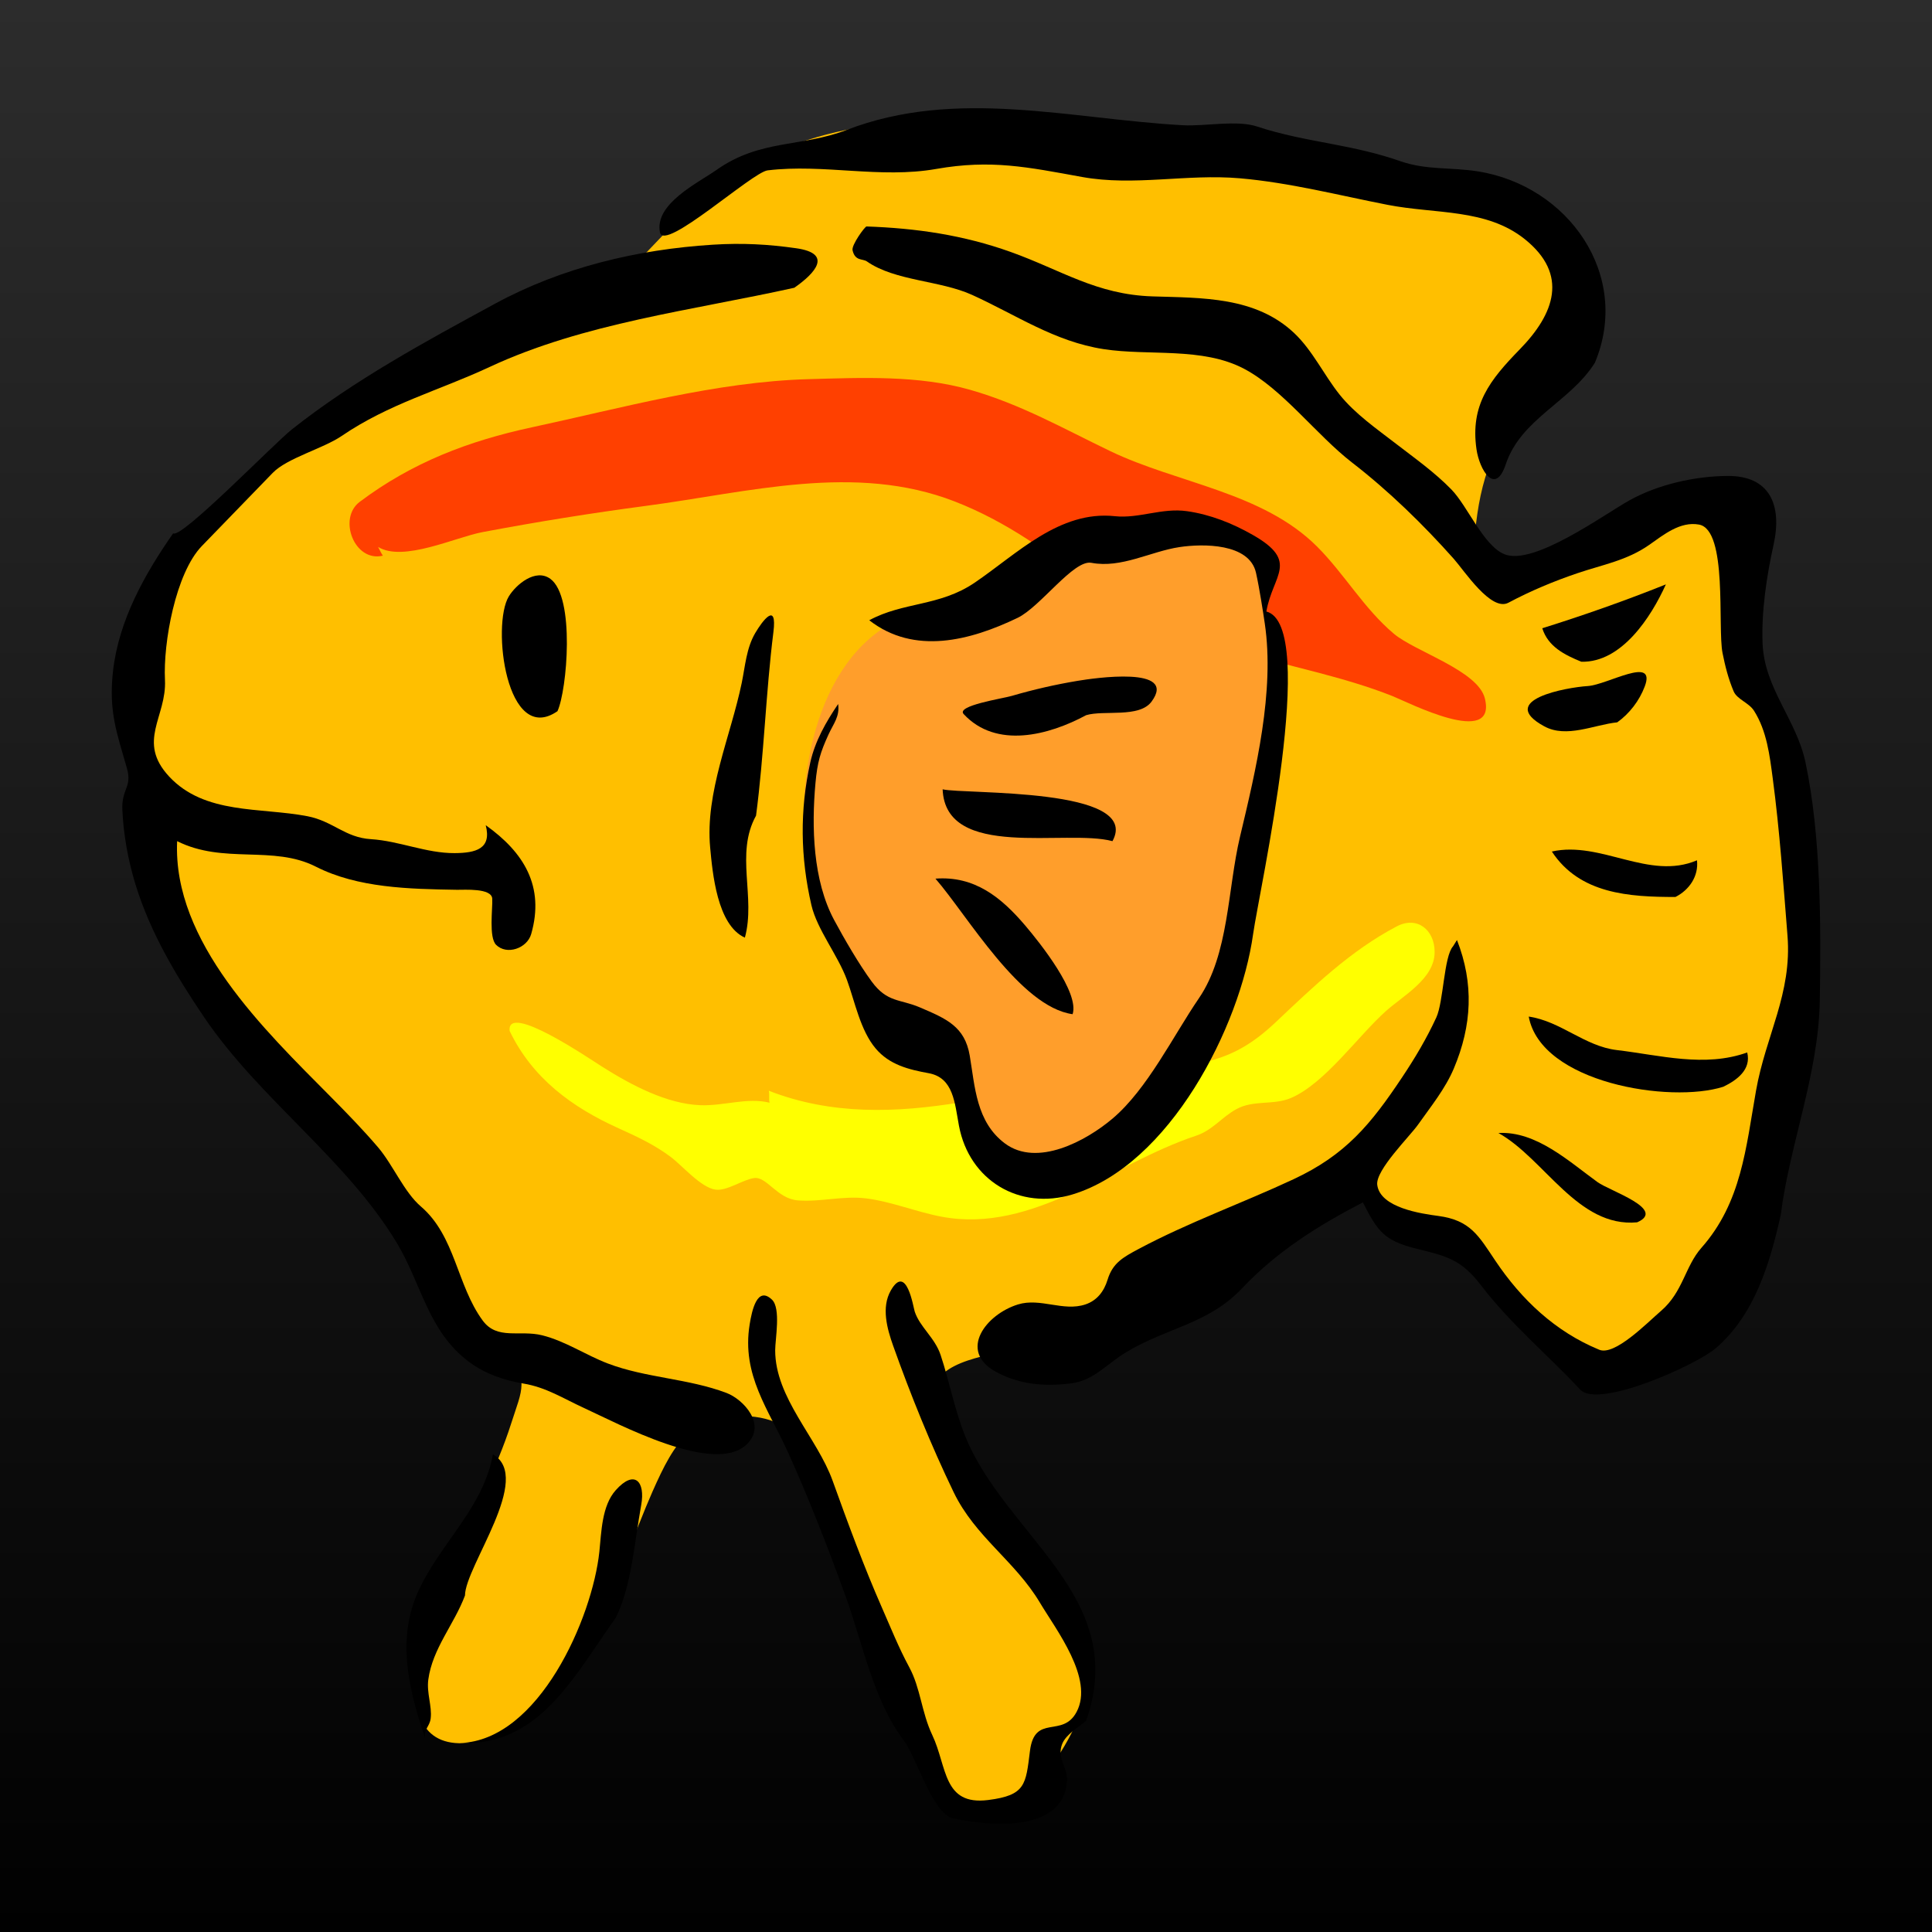 <?xml version="1.0" encoding="UTF-8" standalone="no"?>
<!-- Created with Inkscape (http://www.inkscape.org/) -->

<svg
   xmlns:dc="http://purl.org/dc/elements/1.1/"
   xmlns:cc="http://creativecommons.org/ns#"
   xmlns:rdf="http://www.w3.org/1999/02/22-rdf-syntax-ns#"
   xmlns:svg="http://www.w3.org/2000/svg"
   xmlns="http://www.w3.org/2000/svg"
   xmlns:xlink="http://www.w3.org/1999/xlink"
   xmlns:sodipodi="http://sodipodi.sourceforge.net/DTD/sodipodi-0.dtd"
   xmlns:inkscape="http://www.inkscape.org/namespaces/inkscape"
   width="800"
   height="800"
   id="svg2"
   version="1.1"
   inkscape:version="0.47 r22583"
   sodipodi:docname="daisy.svg"
   inkscape:export-filename="/home/fuddl/saugsaug/scorched3d-tmp/scorched3d/debian/avatars-free/daisy.png"
   inkscape:export-xdpi="3.5999999"
   inkscape:export-ydpi="3.5999999">
  <rect width="100%" height="100%" fill="#808080" stroke="none"/>
  <defs
     id="defs4">
    <linearGradient
       id="linearGradient3685">
      <stop
         style="stop-color:#1b05ff;stop-opacity:1;"
         offset="0"
         id="stop3687" />
      <stop
         style="stop-color:#d62ae3;stop-opacity:1;"
         offset="1"
         id="stop3689" />
    </linearGradient>
    <inkscape:perspective
       sodipodi:type="inkscape:persp3d"
       inkscape:vp_x="0 : 526.18109 : 1"
       inkscape:vp_y="0 : 1000 : 0"
       inkscape:vp_z="744.09448 : 526.18109 : 1"
       inkscape:persp3d-origin="372.04724 : 350.78739 : 1"
       id="perspective10" />
    <inkscape:perspective
       id="perspective2885"
       inkscape:persp3d-origin="0.5 : 0.33333333 : 1"
       inkscape:vp_z="1 : 0.5 : 1"
       inkscape:vp_y="0 : 1000 : 0"
       inkscape:vp_x="0 : 0.5 : 1"
       sodipodi:type="inkscape:persp3d" />
    <linearGradient
       id="linearGradient4191">
      <stop
         id="stop4193"
         offset="0"
         style="stop-color:#000000;stop-opacity:1;" />
      <stop
         id="stop4195"
         offset="1"
         style="stop-color:#6e6e6e;stop-opacity:1;" />
    </linearGradient>
    <linearGradient
       id="linearGradient4927">
      <stop
         id="stop4929"
         offset="0"
         style="stop-color:#e0de2c;stop-opacity:1;" />
      <stop
         id="stop4931"
         offset="1"
         style="stop-color:#e5e5e5;stop-opacity:1;" />
    </linearGradient>
    <linearGradient
       id="linearGradient5675">
      <stop
         id="stop5677"
         offset="0"
         style="stop-color:#ffffff;stop-opacity:1;" />
      <stop
         id="stop5679"
         offset="1"
         style="stop-color:#e7edbe;stop-opacity:1;" />
    </linearGradient>
    <linearGradient
       id="linearGradient6411">
      <stop
         id="stop6413"
         offset="0"
         style="stop-color:#000000;stop-opacity:1;" />
      <stop
         id="stop6415"
         offset="1"
         style="stop-color:#595959;stop-opacity:1;" />
    </linearGradient>
    <linearGradient
       id="linearGradient9363">
      <stop
         id="stop9365"
         offset="0"
         style="stop-color:#5c1b74;stop-opacity:1;" />
      <stop
         id="stop9367"
         offset="1"
         style="stop-color:#181931;stop-opacity:1;" />
    </linearGradient>
    <linearGradient
       id="linearGradient7887">
      <stop
         id="stop7889"
         offset="0"
         style="stop-color:#000000;stop-opacity:1;" />
      <stop
         id="stop7891"
         offset="1"
         style="stop-color:#2c2c2c;stop-opacity:1;" />
    </linearGradient>
    <linearGradient
       id="linearGradient8627">
      <stop
         id="stop8629"
         offset="0"
         style="stop-color:#000000;stop-opacity:1;" />
      <stop
         id="stop8631"
         offset="1"
         style="stop-color:#e85600;stop-opacity:1;" />
    </linearGradient>
    <linearGradient
       gradientUnits="userSpaceOnUse"
       id="linearGradient11722"
       inkscape:collect="always"
       spreadMethod="reflect"
       x1="374.201"
       x2="378.574"
       xlink:href="#linearGradient10101"
       y1="267.598"
       y2="264.836" />
    <linearGradient
       id="linearGradient10101">
      <stop
         id="stop10103"
         offset="0"
         style="stop-color:#4d400c;stop-opacity:1;" />
      <stop
         id="stop10105"
         offset="1"
         style="stop-color:#86692d;stop-opacity:1" />
    </linearGradient>
    <linearGradient
       inkscape:collect="always"
       xlink:href="#linearGradient7887"
       id="linearGradient3691"
       x1="725.714"
       y1="898.169"
       x2="725.714"
       y2="235.127"
       gradientUnits="userSpaceOnUse"
       gradientTransform="matrix(1.072,0,0,1.237,-352.105,-38.49)" />
    <inkscape:perspective
       id="perspective3813"
       inkscape:persp3d-origin="0.5 : 0.33333333 : 1"
       inkscape:vp_z="1 : 0.5 : 1"
       inkscape:vp_y="0 : 1000 : 0"
       inkscape:vp_x="0 : 0.5 : 1"
       sodipodi:type="inkscape:persp3d" />
    <inkscape:perspective
       id="perspective5041"
       inkscape:persp3d-origin="0.5 : 0.33333333 : 1"
       inkscape:vp_z="1 : 0.5 : 1"
       inkscape:vp_y="0 : 1000 : 0"
       inkscape:vp_x="0 : 0.5 : 1"
       sodipodi:type="inkscape:persp3d" />
    <inkscape:perspective
       id="perspective12807"
       inkscape:persp3d-origin="0.5 : 0.33333333 : 1"
       inkscape:vp_z="1 : 0.5 : 1"
       inkscape:vp_y="0 : 1000 : 0"
       inkscape:vp_x="0 : 0.5 : 1"
       sodipodi:type="inkscape:persp3d" />
    <inkscape:perspective
       id="perspective15292"
       inkscape:persp3d-origin="0.5 : 0.33333333 : 1"
       inkscape:vp_z="1 : 0.5 : 1"
       inkscape:vp_y="0 : 1000 : 0"
       inkscape:vp_x="0 : 0.5 : 1"
       sodipodi:type="inkscape:persp3d" />
    <linearGradient
       id="linearGradient6295">
      <stop
         id="stop6296"
         offset="0"
         style="stop-color:#ffff00;stop-opacity:1;" />
      <stop
         id="stop6297"
         offset="1"
         style="stop-color:#c59700;stop-opacity:1;" />
    </linearGradient>
    <linearGradient
       id="linearGradient7858">
      <stop
         id="stop7859"
         offset="0"
         style="stop-color:#543900;stop-opacity:1;" />
      <stop
         id="stop7860"
         offset="1"
         style="stop-color:#543900;stop-opacity:0;" />
    </linearGradient>
    <linearGradient
       id="linearGradient15305">
      <stop
         id="stop15307"
         offset="0"
         style="stop-color:#ffff00;stop-opacity:1;" />
      <stop
         id="stop15309"
         offset="1"
         style="stop-color:#c59700;stop-opacity:1;" />
    </linearGradient>
    <linearGradient
       id="linearGradient15312">
      <stop
         id="stop15314"
         offset="0"
         style="stop-color:#543900;stop-opacity:1;" />
      <stop
         id="stop15316"
         offset="1"
         style="stop-color:#543900;stop-opacity:0;" />
    </linearGradient>
    <linearGradient
       id="linearGradient15319">
      <stop
         id="stop15321"
         offset="0"
         style="stop-color:#ffff00;stop-opacity:1;" />
      <stop
         id="stop15323"
         offset="1"
         style="stop-color:#c59700;stop-opacity:1;" />
    </linearGradient>
    <linearGradient
       id="linearGradient15326">
      <stop
         id="stop15328"
         offset="0"
         style="stop-color:#543900;stop-opacity:1;" />
      <stop
         id="stop15330"
         offset="1"
         style="stop-color:#543900;stop-opacity:0;" />
    </linearGradient>
    <linearGradient
       id="linearGradient15333">
      <stop
         id="stop15335"
         offset="0"
         style="stop-color:#ffff00;stop-opacity:1;" />
      <stop
         id="stop15337"
         offset="1"
         style="stop-color:#c59700;stop-opacity:1;" />
    </linearGradient>
    <linearGradient
       id="linearGradient15340">
      <stop
         id="stop15342"
         offset="0"
         style="stop-color:#543900;stop-opacity:1;" />
      <stop
         id="stop15344"
         offset="1"
         style="stop-color:#543900;stop-opacity:0;" />
    </linearGradient>
    <linearGradient
       id="linearGradient15347">
      <stop
         id="stop15349"
         offset="0"
         style="stop-color:#ffff00;stop-opacity:1;" />
      <stop
         id="stop15351"
         offset="1"
         style="stop-color:#c59700;stop-opacity:1;" />
    </linearGradient>
    <linearGradient
       id="linearGradient15354">
      <stop
         id="stop15356"
         offset="0"
         style="stop-color:#543900;stop-opacity:1;" />
      <stop
         id="stop15358"
         offset="1"
         style="stop-color:#543900;stop-opacity:0;" />
    </linearGradient>
    <linearGradient
       id="linearGradient15361">
      <stop
         id="stop15363"
         offset="0"
         style="stop-color:#ffff00;stop-opacity:1;" />
      <stop
         id="stop15365"
         offset="1"
         style="stop-color:#c59700;stop-opacity:1;" />
    </linearGradient>
    <linearGradient
       id="linearGradient15368">
      <stop
         id="stop15370"
         offset="0"
         style="stop-color:#543900;stop-opacity:1;" />
      <stop
         id="stop15372"
         offset="1"
         style="stop-color:#543900;stop-opacity:0;" />
    </linearGradient>
    <linearGradient
       id="linearGradient15375">
      <stop
         id="stop15377"
         offset="0"
         style="stop-color:#ffff00;stop-opacity:1;" />
      <stop
         id="stop15379"
         offset="1"
         style="stop-color:#c59700;stop-opacity:1;" />
    </linearGradient>
    <linearGradient
       id="linearGradient15382">
      <stop
         id="stop15384"
         offset="0"
         style="stop-color:#543900;stop-opacity:1;" />
      <stop
         id="stop15386"
         offset="1"
         style="stop-color:#543900;stop-opacity:0;" />
    </linearGradient>
    <linearGradient
       id="linearGradient15389">
      <stop
         id="stop15391"
         offset="0"
         style="stop-color:#ffff00;stop-opacity:1;" />
      <stop
         id="stop15393"
         offset="1"
         style="stop-color:#c59700;stop-opacity:1;" />
    </linearGradient>
    <linearGradient
       id="linearGradient15396">
      <stop
         id="stop15398"
         offset="0"
         style="stop-color:#543900;stop-opacity:1;" />
      <stop
         id="stop15400"
         offset="1"
         style="stop-color:#543900;stop-opacity:0;" />
    </linearGradient>
    <linearGradient
       id="linearGradient15403">
      <stop
         id="stop15405"
         offset="0"
         style="stop-color:#ffff00;stop-opacity:1;" />
      <stop
         id="stop15407"
         offset="1"
         style="stop-color:#c59700;stop-opacity:1;" />
    </linearGradient>
    <linearGradient
       id="linearGradient15410">
      <stop
         id="stop15412"
         offset="0"
         style="stop-color:#543900;stop-opacity:1;" />
      <stop
         id="stop15414"
         offset="1"
         style="stop-color:#543900;stop-opacity:0;" />
    </linearGradient>
    <linearGradient
       id="linearGradient15417">
      <stop
         id="stop15419"
         offset="0"
         style="stop-color:#ffff00;stop-opacity:1;" />
      <stop
         id="stop15421"
         offset="1"
         style="stop-color:#c59700;stop-opacity:1;" />
    </linearGradient>
    <linearGradient
       id="linearGradient15424">
      <stop
         id="stop15426"
         offset="0"
         style="stop-color:#543900;stop-opacity:1;" />
      <stop
         id="stop15428"
         offset="1"
         style="stop-color:#543900;stop-opacity:0;" />
    </linearGradient>
    <linearGradient
       id="linearGradient15431">
      <stop
         id="stop15433"
         offset="0"
         style="stop-color:#ffff00;stop-opacity:1;" />
      <stop
         id="stop15435"
         offset="1"
         style="stop-color:#c59700;stop-opacity:1;" />
    </linearGradient>
    <linearGradient
       id="linearGradient15438">
      <stop
         id="stop15440"
         offset="0"
         style="stop-color:#543900;stop-opacity:1;" />
      <stop
         id="stop15442"
         offset="1"
         style="stop-color:#543900;stop-opacity:0;" />
    </linearGradient>
    <linearGradient
       id="linearGradient15445">
      <stop
         id="stop15447"
         offset="0"
         style="stop-color:#ffff00;stop-opacity:1;" />
      <stop
         id="stop15449"
         offset="1"
         style="stop-color:#c59700;stop-opacity:1;" />
    </linearGradient>
    <linearGradient
       id="linearGradient15452">
      <stop
         id="stop15454"
         offset="0"
         style="stop-color:#543900;stop-opacity:1;" />
      <stop
         id="stop15456"
         offset="1"
         style="stop-color:#543900;stop-opacity:0;" />
    </linearGradient>
    <linearGradient
       id="linearGradient15459">
      <stop
         id="stop15461"
         offset="0"
         style="stop-color:#ffff00;stop-opacity:1;" />
      <stop
         id="stop15463"
         offset="1"
         style="stop-color:#c59700;stop-opacity:1;" />
    </linearGradient>
    <linearGradient
       id="linearGradient15466">
      <stop
         id="stop15468"
         offset="0"
         style="stop-color:#543900;stop-opacity:1;" />
      <stop
         id="stop15470"
         offset="1"
         style="stop-color:#543900;stop-opacity:0;" />
    </linearGradient>
    <linearGradient
       id="linearGradient15473">
      <stop
         id="stop15475"
         offset="0"
         style="stop-color:#ffff00;stop-opacity:1;" />
      <stop
         id="stop15477"
         offset="1"
         style="stop-color:#c59700;stop-opacity:1;" />
    </linearGradient>
    <linearGradient
       id="linearGradient15480">
      <stop
         id="stop15482"
         offset="0"
         style="stop-color:#543900;stop-opacity:1;" />
      <stop
         id="stop15484"
         offset="1"
         style="stop-color:#543900;stop-opacity:0;" />
    </linearGradient>
    <linearGradient
       id="linearGradient15487">
      <stop
         id="stop15489"
         offset="0"
         style="stop-color:#ffff00;stop-opacity:1;" />
      <stop
         id="stop15491"
         offset="1"
         style="stop-color:#c59700;stop-opacity:1;" />
    </linearGradient>
    <linearGradient
       id="linearGradient15494">
      <stop
         id="stop15496"
         offset="0"
         style="stop-color:#543900;stop-opacity:1;" />
      <stop
         id="stop15498"
         offset="1"
         style="stop-color:#543900;stop-opacity:0;" />
    </linearGradient>
    <linearGradient
       id="linearGradient15501">
      <stop
         id="stop15503"
         offset="0"
         style="stop-color:#ffff00;stop-opacity:1;" />
      <stop
         id="stop15505"
         offset="1"
         style="stop-color:#c59700;stop-opacity:1;" />
    </linearGradient>
    <linearGradient
       id="linearGradient15508">
      <stop
         id="stop15510"
         offset="0"
         style="stop-color:#543900;stop-opacity:1;" />
      <stop
         id="stop15512"
         offset="1"
         style="stop-color:#543900;stop-opacity:0;" />
    </linearGradient>
    <linearGradient
       id="linearGradient15515">
      <stop
         id="stop15517"
         offset="0"
         style="stop-color:#ffff00;stop-opacity:1;" />
      <stop
         id="stop15519"
         offset="1"
         style="stop-color:#c59700;stop-opacity:1;" />
    </linearGradient>
    <linearGradient
       id="linearGradient15522">
      <stop
         id="stop15524"
         offset="0"
         style="stop-color:#543900;stop-opacity:1;" />
      <stop
         id="stop15526"
         offset="1"
         style="stop-color:#543900;stop-opacity:0;" />
    </linearGradient>
    <linearGradient
       id="linearGradient15529">
      <stop
         id="stop15531"
         offset="0"
         style="stop-color:#ffff00;stop-opacity:1;" />
      <stop
         id="stop15533"
         offset="1"
         style="stop-color:#c59700;stop-opacity:1;" />
    </linearGradient>
    <linearGradient
       id="linearGradient15536">
      <stop
         id="stop15538"
         offset="0"
         style="stop-color:#543900;stop-opacity:1;" />
      <stop
         id="stop15540"
         offset="1"
         style="stop-color:#543900;stop-opacity:0;" />
    </linearGradient>
    <linearGradient
       id="linearGradient15543">
      <stop
         id="stop15545"
         offset="0"
         style="stop-color:#ffff00;stop-opacity:1;" />
      <stop
         id="stop15547"
         offset="1"
         style="stop-color:#c59700;stop-opacity:1;" />
    </linearGradient>
    <linearGradient
       id="linearGradient15550">
      <stop
         id="stop15552"
         offset="0"
         style="stop-color:#543900;stop-opacity:1;" />
      <stop
         id="stop15554"
         offset="1"
         style="stop-color:#543900;stop-opacity:0;" />
    </linearGradient>
    <linearGradient
       id="linearGradient15557">
      <stop
         id="stop15559"
         offset="0"
         style="stop-color:#ffff00;stop-opacity:1;" />
      <stop
         id="stop15561"
         offset="1"
         style="stop-color:#c59700;stop-opacity:1;" />
    </linearGradient>
    <linearGradient
       id="linearGradient15564">
      <stop
         id="stop15566"
         offset="0"
         style="stop-color:#543900;stop-opacity:1;" />
      <stop
         id="stop15568"
         offset="1"
         style="stop-color:#543900;stop-opacity:0;" />
    </linearGradient>
    <inkscape:perspective
       id="perspective16982"
       inkscape:persp3d-origin="0.5 : 0.33333333 : 1"
       inkscape:vp_z="1 : 0.5 : 1"
       inkscape:vp_y="0 : 1000 : 0"
       inkscape:vp_x="0 : 0.5 : 1"
       sodipodi:type="inkscape:persp3d" />
  </defs>
  <sodipodi:namedview
     id="base"
     pagecolor="#ffffff"
     bordercolor="#666666"
     borderopacity="1.0"
     inkscape:pageopacity="0.0"
     inkscape:pageshadow="2"
     inkscape:zoom="0.175"
     inkscape:cx="64.301219"
     inkscape:cy="550.46319"
     inkscape:document-units="px"
     inkscape:current-layer="layer1"
     showgrid="false"
     objecttolerance="20"
     guidetolerance="10000"
     inkscape:window-width="684"
     inkscape:window-height="559"
     inkscape:window-x="0"
     inkscape:window-y="25"
     inkscape:window-maximized="0" />
  <g
     inkscape:label="Ebene 1"
     inkscape:groupmode="layer"
     id="layer1"
     transform="translate(0,-252.362)">
    <rect
       style="fill:url(#linearGradient3691);fill-opacity:1;stroke:none;fill-rule:nonzero"
       id="rect2911"
       width="851.614"
       height="820.185"
       x="0"
       y="252.362" />
    <g
       id="g17056"
       transform="translate(9.478,8.571)">
      <path
         style="fill:#ffbf00;overflow:visible"
         id="path3"
         d="m 600.751,472.238 c 1.177,-21.213 4.997,-41.422 19.616,-57.757 14.926,-16.678 39.108,-25.853 25.9,-51.057 -21.284,-40.621 -64.107,-45.151 -104.757,-47.922 -85.772,-5.848 -191.225,-53.072 -265.31,14.655 -16.14,14.755 -28.512,32.371 -48.238,43.036 -19.222,10.391 -40.232,15.743 -59.916,24.96 -38.777,18.157 -79.012,37.371 -100.84,75.591 -22.887,40.075 -23.394,87.03 -12.291,130.51 11.539,45.182 43.611,70.851 70.368,106.712 23.948,32.098 43.251,66.148 73.302,92.781 11.784,10.446 8.013,15.604 3.631,29.389 -6.135,19.295 -15.633,36.501 -24.763,54.48 -10.893,21.444 -32.902,87.209 12.548,76.931 39.436,-8.92 56.629,-71.321 70.659,-103.018 9.18,-20.743 16.97,-34.429 42.594,-31.039 23.452,3.1 26.441,25.004 32.398,44.454 6.789,22.185 13.683,44.496 22.303,66.051 5.591,13.98 17.188,48.889 33.128,53.931 24.642,7.795 51.564,-41.478 51.511,-60.095 -0.058,-20.11 -22.054,-41.194 -33.312,-56.39 -10.06,-13.583 -30.95,-32.274 -33.388,-49.601 -2.935,-20.856 18.263,-22.154 33.183,-26.413 22.774,-6.508 44.83,-13.959 66.471,-23.628 21.602,-9.653 40.729,-23.438 58.4,-38.997 9.122,-8.032 21.279,-3.865 30.319,1.868 19.97,12.661 37.826,28.047 56.343,42.668 14.921,11.778 34.255,35.064 53.59,22.169 17.08,-11.392 31.793,-26.331 42.991,-43.514 10.801,-16.565 9.937,-36.057 10.349,-55.006 0.733,-33.719 10.987,-65.323 9.316,-99.631 -1.637,-33.577 -16.229,-65.142 -22.18,-97.921 -2.564,-14.127 2.312,-35.745 -3.316,-48.44 -5.975,-13.486 -27.025,-6.687 -38.961,-3.962 -24.584,5.609 -45.356,32.868 -71.653,14.203" />
      <path
         style="fill:#ff4000;overflow:visible"
         id="path5"
         d="m 147.074,470.257 c 10.362,6.392 31.975,-4.001 43.233,-6.127 22.503,-4.243 45.03,-7.874 67.733,-10.872 42.492,-5.612 86.51,-17.884 127.867,-1.8 21.118,8.216 39.384,21.21 56.808,35.472 16.479,13.486 41.228,20.73 61.393,26.775 20.911,6.271 42.642,10.231 62.961,18.297 6.424,2.551 43.375,21.586 38.304,0.988 -2.84,-11.542 -28.845,-19.353 -37.642,-26.746 -12.438,-10.452 -20.527,-24.831 -31.862,-36.155 -22.553,-22.535 -57.809,-26.152 -85.52,-39.457 -19.555,-9.39 -37.011,-19.395 -58.069,-25.412 -21.457,-6.132 -44.975,-5.037 -67.018,-4.424 -38.204,1.064 -77.228,11.928 -114.465,19.928 -26.365,5.665 -49.662,14.608 -71.321,30.871 -9.172,6.889 -2.191,25.125 9.577,22.288 -0.736,-1.054 -1.379,-2.585 -1.978,-3.626" />
      <path
         style="fill:#ffff00;overflow:visible"
         id="path7"
         d="m 201.554,670.681 c 9.414,19.581 25.814,31.633 45.295,40.393 7.535,3.387 14.766,6.805 21.402,11.773 4.782,3.581 12.427,12.645 18.491,13.536 4.742,0.699 11.211,-4.093 16.014,-4.784 5.27,-0.759 9.545,8.581 18.16,9.246 9.479,0.73 18.764,-2.013 28.231,-0.825 10.643,1.335 20.824,5.628 31.365,7.596 37.894,7.073 70.609,-22.035 105.167,-33.514 7.062,-2.346 10.628,-7.674 16.836,-11.061 7.17,-3.909 15.341,-1.484 22.619,-4.621 14.054,-6.051 27.724,-25.658 39.292,-35.989 7.272,-6.495 20.144,-13.373 20.144,-24.437 0,-9.18 -7.238,-15.031 -15.669,-10.614 -19.177,10.042 -34.657,25.073 -50.261,39.804 -18.344,17.325 -30.616,16.465 -53.931,20.998 1.382,-1.098 2.328,-2.543 3.634,-3.634 -52.334,7.002 -107.529,31.2 -159.479,10.898 0.405,1.637 -0.081,3.337 0.328,4.953 -9.374,-2.275 -18.827,1.366 -28.499,1.04 -14.075,-0.47 -28.927,-8.447 -40.582,-15.788 -5.62,-3.536 -39.925,-27.004 -38.556,-14.968" />
      <path
         style="fill:#ff9e2b;overflow:visible"
         id="path9"
         d="m 352.45,500.635 c 20.682,4.214 38.819,-7.47 55.116,-18.612 16.77,-11.468 34.783,-18.877 55.166,-21.008 9.08,-0.948 18.733,-0.667 27.739,0.988 15.351,2.824 18.039,4.737 21.318,19.729 4.79,21.907 5.494,44.447 5.147,66.779 -0.654,42.074 -12.503,86.347 -29.111,124.811 -12.138,28.11 -59.732,93.712 -88.551,44.328 -6.571,-11.263 -8.93,-23.685 -14.629,-35.085 -5.552,-11.1 -25.603,-4.464 -33.514,-13.373 -6.387,-7.186 -5.822,-25.601 -11.392,-35.164 -5.883,-10.099 -12.677,-18.964 -14.695,-30.708 -5.961,-34.694 2.78,-86.024 36.982,-102.687 -3.155,0.003 -6.437,-0.284 -9.577,0.003" />
      <path
         id="path11"
         d="m 727.874,746.955 c -4.516,20.044 -10.733,41.112 -26.783,55.019 -8.321,7.207 -48.805,25.193 -56.214,17.254 -13.565,-14.537 -28.798,-27.146 -40.944,-43.023 -8.331,-10.893 -14.069,-12.193 -26.954,-15.383 -13.394,-3.318 -16.011,-7.175 -22.119,-19.151 -18.436,9.535 -35.655,20.372 -49.993,35.548 -14.033,14.852 -30.792,16.132 -48.075,26.528 -8.103,4.874 -13.284,11.689 -22.784,12.874 -10.935,1.369 -21.597,0.518 -31.368,-4.95 -15.354,-8.591 -3.839,-23.659 9.414,-27.739 9.261,-2.851 18.741,3.056 27.9,0 4.834,-1.611 7.719,-5.415 9.185,-10.223 2.11,-6.928 6.387,-9.288 12.832,-12.727 20.798,-11.09 42.846,-18.94 64.162,-28.89 21.647,-10.102 32.019,-22.763 45.067,-42.345 5.331,-8 10.044,-15.93 14.077,-24.663 2.958,-6.408 3.14,-25.27 6.891,-29.408 0.552,-0.88 1.101,-1.76 1.653,-2.643 7.083,18.076 6.216,35.348 -1.298,53.185 -3.557,8.442 -9.595,15.848 -14.844,23.286 -3.423,4.853 -17.632,18.822 -16.875,24.899 1.188,9.54 18.37,11.96 25.257,12.877 13.297,1.771 16.71,8.197 23.609,18.489 10.827,16.148 24.828,29.413 43.057,36.922 6.419,2.643 19.781,-11.087 25.622,-16.119 9.088,-7.827 9.876,-18.383 16.705,-26.108 16.542,-18.704 18.404,-41.315 22.59,-65.024 4.059,-23.01 14.955,-40.167 13.034,-64.217 -1.718,-21.518 -3.255,-43.682 -6.098,-65.053 -1.277,-9.595 -2.464,-19.742 -7.764,-28.068 -2.16,-3.394 -7.033,-4.711 -8.444,-8.063 -2.175,-5.171 -3.486,-10.315 -4.585,-15.814 -2.136,-10.688 2.254,-51.041 -9.755,-53.222 -7.795,-1.416 -14.645,4.227 -20.635,8.421 -9.214,6.45 -19.119,8.132 -29.718,11.721 -9.839,3.334 -19.398,7.333 -28.562,12.217 -7.162,3.818 -18.268,-13.268 -22.616,-18.16 -12.648,-14.224 -26.951,-28.152 -42.077,-39.841 -14.745,-11.389 -28.79,-30.461 -44.788,-38.882 -17.301,-9.106 -39.365,-5.242 -58.088,-8.118 -20.33,-3.124 -36.21,-14.153 -54.48,-22.453 -13.365,-6.072 -31.906,-5.701 -43.585,-13.867 -1.752,-1.224 -4.889,-0.024 -5.943,-4.624 -0.499,-2.178 5.129,-9.876 5.788,-9.855 20.635,0.715 40.09,3.552 59.585,10.515 21.221,7.58 35.524,17.687 58.829,18.439 20.548,0.662 42.694,0.047 58.721,15.241 7.617,7.223 12.264,17.309 18.78,25.454 6.366,7.956 15.467,14.256 23.483,20.441 7.848,6.053 15.835,11.692 22.784,18.82 6.702,6.876 13.189,23.05 21.791,26.746 12.025,5.165 41.338,-16.36 51.95,-22.259 11.857,-6.589 26.991,-9.979 40.5,-10.099 17.558,-0.158 22.847,11.939 19.137,28.617 -2.866,12.895 -5.065,27.742 -4.524,40.797 0.772,18.596 13.998,31.475 17.748,49.126 6.461,30.414 6.445,67.446 5.943,98.725 -0.489,30.269 -12.606,60.032 -16.179,88.833"
         style="overflow:visible" />
      <path
         id="path13"
         d="m 704.099,693.793 c -22.009,7.018 -75.496,-1.592 -80.564,-29.058 13.221,1.897 23.163,12.296 36.486,13.867 17.887,2.112 36.315,7.312 53.984,0.991 1.742,7.06 -4.23,11.471 -9.905,14.201"
         style="overflow:visible" />
      <path
         id="path15"
         d="m 684.287,615.21 c -19.137,0 -39.646,-1.235 -51.178,-18.82 20.307,-4.54 40.282,12.122 60.095,3.631 0.744,6.621 -3.218,12.299 -8.917,15.189"
         style="overflow:visible" />
      <path
         id="path17"
         d="m 645.326,517.802 c -6.941,-2.832 -13.799,-6.258 -16.176,-13.867 17.364,-5.431 34.287,-11.403 51.178,-18.16 -6.103,13.525 -18.315,32.44 -35.001,32.027"
         style="overflow:visible" />
      <path
         id="path19"
         d="m 660.184,542.898 c -9.627,0.993 -20.977,6.681 -30.212,1.65 -19.997,-10.896 9.314,-16.132 17.997,-16.676 8.197,-0.512 28.504,-12.856 23.607,0.166 -2.22,5.906 -6.348,11.266 -11.392,14.86"
         style="overflow:visible" />
      <path
         id="path21"
         d="m 668.439,749.926 c -24.584,2.294 -38.312,-26.334 -57.449,-36.982 15.635,-0.883 29.25,11.823 41.052,20.349 5.058,3.657 28.669,11.245 16.397,16.634"
         style="overflow:visible" />
      <path
         id="path23"
         d="m 650.938,393.983 c -10.191,16.274 -30.603,23.136 -36.922,42.082 -4.401,13.2 -10.898,2.212 -12.112,-6.256 -2.633,-18.391 5.538,-28.654 17.997,-41.438 14.211,-14.59 20.343,-30.879 1.981,-45.566 -15.924,-12.74 -36.906,-10.31 -56.792,-14.198 -20.338,-3.975 -40.506,-9.196 -61.219,-10.995 -21.978,-1.91 -43.698,3.384 -65.342,-0.549 -22.503,-4.088 -37.608,-7.309 -60.323,-3.316 -23.278,4.093 -46.577,-2.202 -69.829,0.589 -6.395,0.767 -42.92,34.019 -44.583,25.664 -2.354,-11.836 15.83,-20.488 23.473,-25.884 17.979,-12.695 35.156,-9.34 53.779,-16.502 45.529,-17.514 92.319,-4.569 139.269,-1.965 9.225,0.512 22.332,-2.27 30.769,0.541 10.236,3.408 20.827,5.302 31.404,7.314 9.482,1.805 18.691,3.812 27.821,7.007 10.83,3.791 20.84,2.462 32.09,4.23 37.539,5.904 63.702,42.952 48.54,79.243"
         style="overflow:visible" />
      <path
         id="path25"
         d="m 514.9,497.001 c 21.802,5.741 -2.966,115.516 -5.486,133.552 -5.383,38.532 -34.602,95.58 -74.748,107.815 -22.054,6.723 -42.81,-5.814 -47.053,-28.396 -1.776,-9.461 -2.238,-19.915 -12.545,-21.794 -8.313,-1.516 -16.263,-3.484 -21.959,-10.236 -6.356,-7.535 -8.568,-19.319 -11.886,-28.399 -3.718,-10.168 -12.383,-20.872 -14.713,-30.95 -4.577,-19.81 -4.871,-39.279 -0.457,-59.118 1.963,-8.812 6.503,-16.77 11.534,-24.177 0.683,5.278 -1.894,8.037 -3.959,12.546 -3.423,7.477 -4.645,11.463 -5.441,20.241 -1.65,18.144 -1.08,40.256 7.751,56.695 4.175,7.772 10.244,18.234 15.52,25.425 6.455,8.807 11.742,7.202 19.978,10.73 10.94,4.687 18.586,7.861 20.635,19.978 2.175,12.85 2.661,27.424 14.529,36.32 13.36,10.013 33.664,-1.004 44.575,-10.236 14.479,-12.246 25.144,-34.279 35.782,-49.835 12.485,-18.255 11.849,-45.156 17.033,-66.934 6.584,-27.645 14.406,-60.229 10.249,-88.281 -0.72,-4.866 -2.194,-14.487 -3.631,-20.966 -2.738,-12.341 -22.088,-12.091 -31.638,-10.659 -12.049,1.808 -24.085,8.886 -36.528,6.518 -7.362,-1.4 -21.09,18.244 -30.561,22.795 -19.595,9.416 -42.744,15.522 -61.414,0.991 14.098,-7.648 29.092,-5.691 43.585,-15.52 17.606,-11.939 35.112,-30.033 58.114,-27.571 9.984,1.067 19.466,-3.565 29.899,-2.073 9.648,1.379 18.767,5.018 27.219,9.831 19.479,11.1 8.21,16.508 5.617,31.707"
         style="overflow:visible" />
      <path
         id="path27"
         d="m 440.281,539.926 c -15.483,8.352 -37.237,14.077 -50.728,-0.452 -3.242,-3.492 16.04,-6.395 19.944,-7.535 8.991,-2.622 17.997,-4.687 27.224,-6.224 6.668,-1.111 41.641,-6.319 30.635,8.597 -5.076,6.884 -19.744,3.413 -27.075,5.615"
         style="overflow:visible" />
      <path
         id="path29"
         d="m 451.174,592.095 c -19.261,-5.176 -69.133,8.024 -70.328,-21.463 9.054,2.147 82.582,-0.948 70.328,21.463"
         style="overflow:visible" />
      <path
         id="path31"
         d="m 440.281,956.292 c -3.113,2.661 -8.331,5.657 -9.908,9.574 -2.386,5.935 2.294,9.787 1.981,15.191 -1.264,21.928 -32.245,18.888 -47.218,15.683 -8.415,-1.805 -15.265,-25.635 -20.414,-32.358 -12.514,-16.337 -17.101,-40.524 -24.114,-59.793 -7.27,-19.978 -14.926,-39.828 -23.685,-59.202 -8.147,-18.018 -19.39,-32.201 -15.985,-53.196 0.935,-5.767 3.121,-16.085 9.246,-10.236 3.762,3.594 1.322,16.371 1.322,20.963 0,19.736 17.354,36.144 23.775,53.986 6.219,17.277 12.979,35.648 20.378,52.47 3.639,8.271 7.02,16.754 11.329,24.71 4.753,8.775 5.079,18.691 9.566,28.149 6.211,13.087 4.317,29.268 23.113,26.912 15.593,-1.955 15.596,-6.426 17.335,-20.307 1.952,-15.604 13.462,-5.142 19.316,-16.179 7.286,-13.738 -8.468,-33.977 -15.186,-45.235 -10.325,-17.301 -26.77,-27.193 -35.724,-45.742 -9.364,-19.408 -17.808,-40.285 -25.031,-60.578 -2.525,-7.094 -4.997,-15.948 -0.991,-22.95 6.537,-11.424 9.319,6.994 9.905,8.749 2.152,6.461 8.316,10.746 10.712,17.942 3.775,11.329 5.791,22.923 10.36,34.034 16.909,41.139 67.945,66.146 49.919,117.41"
         style="overflow:visible" />
      <path
         id="path33"
         d="m 434.667,663.747 c -21.757,-3.027 -43.585,-40.952 -56.795,-56.13 16.182,-1.214 27.224,7.709 37.179,19.419 6.303,7.414 22.508,27.808 19.616,36.712"
         style="overflow:visible" />
      <path
         id="path35"
         d="m 319.43,362.944 c -42.161,9.38 -87.057,14.55 -126.296,32.855 -20.908,9.753 -41.501,15.128 -61.148,28.525 -7.64,5.207 -22.595,9.146 -28.514,15.254 -9.784,10.097 -19.568,20.196 -29.353,30.29 -10.909,11.258 -16.058,40.172 -15.288,55.468 0.77,15.325 -11.831,25.433 1.737,40.012 14.726,15.827 37.773,12.677 57.207,16.413 10.683,2.055 15.546,8.836 26.328,9.511 11.718,0.73 22.955,5.854 34.67,5.777 8.825,-0.058 15.407,-1.781 12.879,-11.555 15.827,11.258 24.471,25.343 18.82,45.072 -1.697,5.927 -10.12,8.857 -14.529,4.456 -3.084,-3.077 -1.379,-14.981 -1.595,-19.101 -0.236,-4.503 -11.587,-3.634 -14.584,-3.684 -19.794,-0.323 -41.099,-0.746 -58.445,-9.577 -17.766,-9.041 -38.151,-0.893 -57.452,-10.567 -1.873,41.819 36.176,78.168 63.397,105.661 6.786,6.852 13.546,13.788 19.813,21.132 6.114,7.165 10.79,18.546 17.708,24.471 14.34,12.291 14.823,32.521 25.593,47.218 6.024,8.224 15.346,3.812 24.655,6.137 9.606,2.401 17.95,8.147 27.138,11.657 15.706,5.998 33.328,6.203 49.197,12.214 6.976,2.643 16.933,13.242 8.208,21.426 -13.46,12.624 -52.946,-8.657 -67.236,-15.202 -8.691,-3.983 -15.64,-8.549 -25.059,-10.115 -8.121,-1.35 -15.945,-4.028 -22.611,-9.025 C 167.672,794.93 165.124,775.427 154.672,758.179 133.638,723.469 98.027,698.932 75.035,664.99 63.512,647.978 52.806,630.015 46.7,610.252 43.599,600.213 41.674,589.656 41.185,579.168 40.775,570.369 45.341,569.836 43.069,561.878 38.889,547.251 35.468,538.342 37.302,521.832 c 2.338,-21.04 13.011,-40.14 24.918,-57.197 3.208,2.546 41.814,-37.229 49.173,-43.049 25.942,-20.512 55.058,-36.247 84.027,-51.995 27.671,-15.041 58.915,-22.519 90.335,-24.481 12.094,-0.757 22.863,-0.181 34.505,1.484 15.149,2.175 7.948,10.233 -0.83,16.35"
         style="overflow:visible" />
      <path
         id="path37"
         d="m 303.581,581.53 c -8.746,15.827 -0.013,33.669 -4.621,50.518 -11.539,-5.194 -13.407,-26.975 -14.374,-37.311 -2.131,-22.726 8.539,-46.265 13.074,-68.174 1.429,-6.907 1.913,-14.39 5.594,-20.646 3.019,-5.131 9.13,-13.26 7.522,-0.405 -3.161,25.267 -3.857,50.76 -7.194,76.017"
         style="overflow:visible" />
      <path
         id="path39"
         d="m 245.47,913.698 c -17.406,24.411 -31.688,53.235 -64.388,51.837 32.563,-1.03 54.74,-51.842 57.623,-79.219 0.859,-8.163 0.993,-18.975 6.765,-25.451 7.845,-8.804 12.325,-3.557 10.564,6.109 -2.751,15.089 -4.049,33.942 -10.564,46.724"
         style="overflow:visible" />
      <path
         id="path41"
         d="m 221.364,538.276 c -21.174,14.621 -27.377,-35.69 -20.144,-47.547 2.948,-4.829 11.027,-11.728 17.17,-7.265 10.37,7.533 6.939,46.131 2.974,54.811"
         style="overflow:visible" />
      <path
         id="path43"
         d="m 183.063,904.452 c -4.445,11.912 -13.47,21.949 -15.191,34.836 -0.738,5.546 1.587,10.964 0.993,16.016 -0.41,3.486 -2.793,4.125 -2.312,8.258 -6.915,-20.504 -12.033,-41.475 -2.42,-61.771 9.14,-19.3 26.599,-33.977 30.488,-55.778 16.865,9.616 -11.468,46.307 -11.558,58.44"
         style="overflow:visible" />
    </g>
  </g>
</svg>
